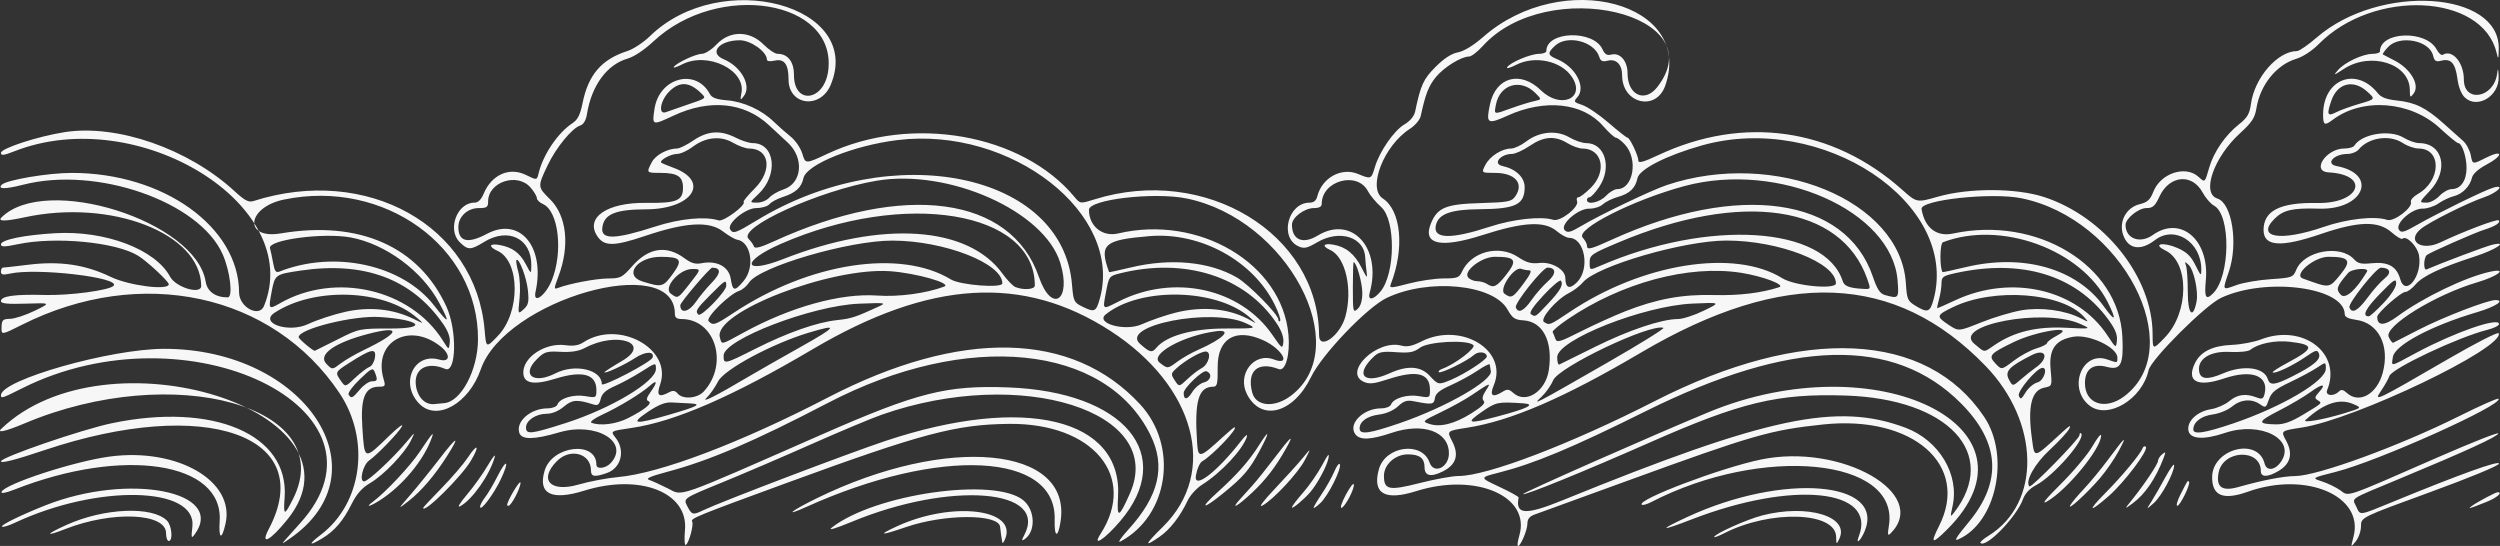 <?xml version="1.0" encoding="UTF-8" standalone="no"?>
<!-- Created with Inkscape (http://www.inkscape.org/) -->

<svg
   xmlns:dc="http://purl.org/dc/elements/1.1/"
   xmlns:cc="http://creativecommons.org/ns#"
   xmlns:rdf="http://www.w3.org/1999/02/22-rdf-syntax-ns#"
   xmlns:svg="http://www.w3.org/2000/svg"
   xmlns="http://www.w3.org/2000/svg"
   xmlns:sodipodi="http://sodipodi.sourceforge.net/DTD/sodipodi-0.dtd"
   xmlns:inkscape="http://www.inkscape.org/namespaces/inkscape"
   version="1.1"
   id="svg850"
   width="1231.617"
   height="268.956"
   viewBox="0 0 1231.617 268.956"
   sodipodi:docname="waves-invert.svg"
   inkscape:version="0.92.4 5da689c313, 2019-01-14">
  <rect x="0" y="0" width="1231.617" height="268.956" fill="#333333" stroke="none"/>
  <defs
     id="defs854" />
  <sodipodi:namedview
     pagecolor="#ffffff"
     bordercolor="#666666"
     borderopacity="1"
     objecttolerance="10"
     gridtolerance="10"
     guidetolerance="10"
     inkscape:pageopacity="0"
     inkscape:pageshadow="2"
     inkscape:window-width="1920"
     inkscape:window-height="1080"
     id="namedview852"
     showgrid="false"
     fit-margin-top="0"
     fit-margin-left="0"
     fit-margin-right="0"
     fit-margin-bottom="0"
     inkscape:zoom="0.19161794"
     inkscape:cx="-532.30925"
     inkscape:cy="134.47794"
     inkscape:window-x="0"
     inkscape:window-y="0"
     inkscape:window-maximized="0"
     inkscape:current-layer="svg850"
     inkscape:snap-page="true" />
  <path
     style="fill:#f7f7f7;fill-opacity:1;stroke-width:1.333"
     d="m 337.457,261.111 c 1.687,-18.601 -22.242,-27.932 -49.686,-19.375 -16.112,5.024 -22.893,1.579 -19.458,-9.886 3.712,-12.39 25.494,-14.889 25.494,-2.925 0,2.433 4.656,1.873 7.127,-0.858 9.41,-10.398 -7.358,-20.382 -25.345,-15.09 -12.521,3.684 -18.65,3.76 -19.766,0.245 -1.79,-5.641 5.634,-12.05 13.96,-12.05 2.303,0 4.425,-0.825 4.829,-1.878 1.197,-3.121 7.897,-5.13 13.786,-4.135 5.313,0.898 5.41,0.844 5.41,-3.04 0,-7.797 -6.814,-9.695 -20.075,-5.591 -10.91,3.377 -15.925,2.422 -15.925,-3.031 0,-7.71 10.952,-14.783 20.798,-13.434 3.839,0.526 6.473,0.107 8.765,-1.395 17.389,-11.394 43.92,3.087 37.863,20.666 -1.94,5.631 -0.722,6.672 4.521,3.865 1.772,-0.948 2.887,-0.766 4.076,0.667 2.518,3.034 9.735,2.459 12.911,-1.028 12.406,-13.62 5.593,-35.667 -11.021,-35.667 -2.299,0 -3.247,-0.738 -3.247,-2.529 0,-30.886 -83.739,-7.001 -95.604,27.269 -5.841,16.87 -21.529,25.764 -30.182,17.11 -9.9,-9.9 -2.943,-25.501 9.748,-21.861 5.329,1.528 5.656,-2.522 0.53,-6.555 -15.641,-12.303 -33.393,-1.999 -27.962,16.232 0.99,3.323 0.775,3.667 -2.289,3.667 -6.904,0 -9.177,5.519 -8.212,19.941 1.108,16.561 0.672,16.432 13.531,3.993 4.132,-3.997 6.83,-5.973 5.996,-4.392 -1.602,3.037 -12.102,13.956 -16.143,16.786 -3.067,2.148 -5.066,10.343 -2.519,10.331 1.962,-0.009 13.974,-11.162 20.871,-19.378 4.432,-5.28 4.432,-5.28 2.191,-0.737 -3.1,6.283 -13.412,17.026 -20.111,20.952 -3.953,2.317 -6.593,5.297 -9.056,10.221 -4.146,8.292 -8.353,13.245 -14.357,16.905 -6.814,4.154 -7.304,3.216 -0.869,-1.666 20.472,-15.531 24.591,-46.802 9.196,-69.821 -32.814,-49.066 -97.812,-63.066 -156.336,-33.673 -10.243,5.145 -10.243,5.145 -10.131,1.175 0.1,-3.502 0.599,-3.982 4.243,-4.072 2.272,-0.056 7.731,-1.854 12.131,-3.995 8,-3.893 8,-3.893 -4.333,-3.487 -9.083,0.299 -12.333,-0.026 -12.333,-1.232 0,-2.504 6.666,-3.438 21.68,-3.035 12.047,0.323 31.556,-2.273 33.778,-4.495 4.061,-4.061 -37.805,-8.991 -51.125,-6.02 -3.367,0.751 -4.333,0.528 -4.333,-1 0,-1.082 0.45,-1.968 1,-1.97 0.55,-0.003 6.252,-0.648 12.672,-1.435 15.399,-1.889 27.916,-0.033 40.328,5.978 8.977,4.347 28.667,6.853 28.667,3.647 0,-1.379 -10.642,-11.286 -15.06,-14.02 -10.876,-6.73 -40.677,-9.595 -59.274,-5.698 -6.614,1.386 -8.333,1.403 -8.333,0.083 0,-2.263 11.348,-4.6 26.692,-5.497 24.647,-1.441 49.349,7.899 56.624,21.408 2.88,5.347 15.372,9.043 15.337,4.538 -0.202,-25.876 -44.396,-43.002 -87.126,-33.765 -9.376,2.027 -13.263,2.056 -11.291,0.085 C 22.351,85.516 96.459,108.795 101.324,138.763 c 0.792,4.881 4.807,7.742 10.865,7.742 2.715,0 1.207,-12.861 -2.486,-21.21 C 98.218,99.33 47.698,81.702 11.41,90.998 c -8.803,2.255 -12.797,2.256 -10.544,0.003 2.357,-2.357 22.786,-5.809 34.436,-5.818 45.13,-0.037 82.385,26.592 82.488,58.958 0.023,7.188 9.877,12.495 12.271,6.609 C 150.18,101.294 68.089,50.481 6.984,74.567 c -5.146,2.028 -6.511,2.184 -6.511,0.743 0,-2.225 18.118,-8.124 31.333,-10.202 25.816,-4.059 61.025,8.154 83.696,29.033 5.048,4.649 6.976,5.663 9.333,4.91 55.881,-17.86 109.607,12.145 113.923,63.623 0.741,8.838 0.741,8.838 6.542,2.783 11.116,-11.601 10.977,-36.786 -0.231,-41.892 -4.658,-2.123 -4.031,-3.8 1.071,-2.863 6.283,1.154 9.933,3.834 12.917,9.486 2.632,4.985 2.632,4.985 2.691,0.586 0.177,-13.232 -11.305,-18.938 -23.274,-11.566 -6.653,4.098 -7.986,4.101 -12.061,0.026 -6.171,-6.171 -1.212,-19.394 7.273,-19.394 1.858,0 3.354,-1.443 4.608,-4.443 3.921,-9.383 12.672,-13.241 20.854,-9.193 5.355,2.649 5.355,2.649 6.198,-0.857 2.206,-9.179 9.513,-19.973 16.717,-24.693 2.528,-1.656 3.776,-4.135 4.899,-9.731 2.829,-14.086 9.364,-21.697 22.145,-25.79 2.915,-0.933 7.921,-4.245 11.124,-7.359 35.022,-34.04 105.345,-15.063 89.015,24.02 -5.086,12.171 -20.772,10.172 -20.772,-2.648 0,-7.465 -2.075,-10.315 -6.759,-9.286 -2.376,0.522 -3.907,0.312 -3.907,-0.535 0,-3.81 -7.978,-9.485 -13.335,-9.485 -10.175,0 -15.47,6.238 -7.943,9.356 8.594,3.56 13.816,13.018 9.968,18.056 -1.854,2.428 -1.929,2.336 -1.215,-1.502 2.107,-11.324 -16.736,-20.404 -29.178,-14.061 -2.714,1.383 -4.6,1.975 -4.191,1.314 1.222,-1.978 10.912,-6.496 13.931,-6.496 1.545,0 4.79,-2.1 7.211,-4.667 6.446,-6.834 16.185,-6.834 23.02,0 2.567,2.567 5.673,4.667 6.903,4.667 5.145,0 8.163,3.873 8.163,10.476 0,14.976 15.102,12.836 16.906,-2.395 4.101,-34.629 -54.134,-44.177 -86.2,-14.134 -4.409,4.131 -9.516,7.522 -12.705,8.437 -10.106,2.899 -17.698,13.248 -19.961,27.208 -0.519,3.201 -1.679,5.204 -3.315,5.724 -4.08,1.295 -12.01,11.012 -16.179,19.824 -4.902,10.362 -4.898,10.414 1.286,16.537 8.255,8.173 9.841,22.893 4.105,38.099 -2.234,5.924 -2.249,6.373 -0.183,5.577 5.579,-2.15 18.827,-4.649 24.745,-4.667 6.014,-0.018 6.89,-0.464 11.743,-5.978 8.178,-9.29 16.953,-10.6 25.986,-3.879 3.142,2.338 5.252,2.941 8.214,2.349 7.501,-1.5 13.443,1.633 14.396,7.592 1.008,6.304 1.89,6.46 6.377,1.127 5.683,-6.754 3.677,-19.318 -3.246,-20.334 -1.115,-0.164 -4.274,-2.011 -7.019,-4.105 -6.748,-5.147 -18.361,-4.458 -38.283,2.27 -15.465,5.223 -20.209,5.226 -23.622,0.018 -5.969,-9.109 5.001,-16.547 24.045,-16.303 15.158,0.194 18.244,-1.065 18.244,-7.444 0,-5.571 -2.703,-7.333 -11.246,-7.333 -6.829,0 -6.839,-0.013 -4.128,-5.255 1.842,-3.562 7.696,-6.714 12.573,-6.769 1.174,-0.013 4.775,-1.813 8.002,-4 7.006,-4.747 13.281,-5.142 20.799,-1.309 2.877,1.467 6.631,2.667 8.343,2.667 11.088,0 12.808,15.747 2.749,25.174 -4.424,4.146 -4.424,4.146 -0.581,4.153 2.114,0.003 4.814,-1.103 6,-2.458 1.186,-1.355 4.344,-3.181 7.019,-4.058 9.194,-3.014 10.299,-15.521 2.04,-23.099 -2.329,-2.137 -6.466,-5.972 -9.193,-8.522 -12.096,-11.312 -29.26,-13.041 -47.01,-4.734 -10.602,4.961 -10.645,4.946 -9.406,-3.314 2.306,-15.375 20.352,-20.264 27.246,-7.382 1.021,1.907 3.224,2.723 8.549,3.164 8.114,0.673 17.005,4.741 22.913,10.485 2.2,2.139 5.939,5.441 8.309,7.338 2.437,1.951 4.969,5.653 5.829,8.522 1.52,5.073 1.52,5.073 12.521,-0.083 41.29,-19.349 95.668,-9.812 121.515,21.312 2.842,3.422 2.842,3.422 10,1.189 54.39,-16.965 110.173,16.839 110.529,66.979 0.054,7.631 10.391,0.218 12.979,-9.308 3.646,-13.424 0.031,-29.272 -7.454,-32.675 -4.32,-1.964 -3.496,-3.489 1.438,-2.661 6.192,1.04 10.555,4.592 13.994,11.391 2.66,5.259 2.932,5.473 2.443,1.92 -0.303,-2.2 -0.6,-5.304 -0.66,-6.898 -0.384,-10.136 -12.589,-14.059 -23.623,-7.593 -5.046,2.957 -6.503,3.274 -9.264,2.016 -9.549,-4.351 -5.177,-21.526 5.479,-21.526 2.042,0 3.26,-1.002 3.791,-3.117 2.301,-9.169 11.896,-14.428 20.083,-11.007 6.373,2.663 6.517,2.604 8.281,-3.37 2.273,-7.699 9.382,-17.991 14.52,-21.023 2.862,-1.689 4.826,-4.055 5.321,-6.413 2.752,-13.104 4.062,-15.958 10.081,-21.977 4.166,-4.166 7.839,-6.547 11.02,-7.144 2.984,-0.56 7.65,-3.414 12.456,-7.62 39.027,-34.152 103.875,-16.771 89.652,24.03 -4.487,12.872 -21.241,8.885 -21.241,-5.056 0,-5.37 -2.897,-8.299 -7.152,-7.231 -2.533,0.636 -3.458,0.205 -4.135,-1.926 -2.431,-7.658 -15.822,-10.994 -21.795,-5.429 -3.859,3.596 -3.688,4.639 1.088,6.617 9.073,3.758 14.383,13.814 9.907,18.76 -1.929,2.132 -1.741,2.42 2.481,3.814 2.513,0.829 8.357,4.789 12.988,8.799 4.631,4.01 8.803,7.291 9.272,7.291 1.134,0 5.346,8.914 5.346,11.313 0,1.385 2.578,0.676 9.667,-2.659 42.004,-19.762 86.039,-13.543 120.296,16.99 7.181,6.4 7.181,6.4 17.609,3.417 15.354,-4.392 38.622,-4.307 52.361,0.192 29.794,9.757 53.296,39.425 53.402,67.414 0.03,8 0.03,8 6.098,1.7 11.95,-12.407 12.042,-37.08 0.16,-42.835 -6.683,-3.237 -1.044,-4.299 6.084,-1.146 4.477,1.98 6.558,3.984 8.763,8.439 2.652,5.358 2.892,5.534 2.893,2.132 0,-13.609 -13.12,-21.959 -22.819,-14.517 -7.172,5.503 -13.222,4.515 -15.689,-2.561 -2.252,-6.459 1.488,-13.461 8.054,-15.084 3.934,-0.972 5.258,-2.172 6.839,-6.197 3.564,-9.073 15.801,-13.129 22.184,-7.353 3.276,2.965 3.14,3.08 5.335,-4.547 2.183,-7.587 7.921,-15.945 14.548,-21.194 4.241,-3.359 5.326,-5.194 6.006,-10.158 1.776,-12.958 13.175,-26.012 22.714,-26.012 1.07,0 5.444,-3.023 9.72,-6.718 30.924,-26.719 90.324,-22.95 89.638,5.688 -0.126,5.263 -0.211,5.392 -1.11,1.696 -7.057,-28.989 -60.54,-31.488 -87.589,-4.093 -3.226,3.267 -7.795,6.26 -11.045,7.233 -9.778,2.929 -17.798,12.877 -19.633,24.351 -0.755,4.724 -2.215,6.952 -8.049,12.283 -13.01,11.89 -19.186,29.661 -11.191,32.199 7.227,2.294 10.353,22.183 5.66,36.015 -3.24,9.551 -3.43,9.23 3.885,6.577 3.231,-1.172 10.786,-2.46 16.788,-2.863 10.514,-0.706 10.973,-0.875 12.521,-4.613 3.893,-9.4 21.739,-12.63 28.5,-5.159 1.873,2.069 3.562,2.452 8.533,1.932 8.136,-0.852 12.407,1.481 14.162,7.733 2.588,9.223 11.15,-1.638 9.254,-11.74 -0.84,-4.476 -6.291,-9.892 -8.118,-8.065 -0.449,0.449 -2.852,-0.969 -5.338,-3.153 -6.577,-5.775 -16.251,-5.545 -34.909,0.83 -19.736,6.744 -28.186,6.144 -28.186,-2 0,-9.507 8.18,-13.62 26.43,-13.289 21.159,0.384 26.42,-13.916 5.554,-15.096 -8.62,-0.488 -1.163,-11.747 7.78,-11.747 2.243,0 4.454,-0.609 4.914,-1.352 3.641,-5.891 17.501,-8.154 24.354,-3.976 2.401,1.464 5.802,2.662 7.558,2.662 11.837,0 14.888,13.375 5.357,23.481 -5.472,5.802 -5.485,5.852 -1.512,5.852 1.705,0 4.51,-1.5 6.232,-3.333 1.722,-1.833 4.434,-3.333 6.026,-3.333 4.39,0 7.308,-4.142 7.308,-10.376 0,-5.603 -2.252,-12.291 -4.138,-12.291 -0.574,0 -4.611,-3.303 -8.97,-7.339 -14.488,-13.413 -38.148,-15.238 -52.91,-4.08 -3.931,2.971 -4.648,2.566 -4.648,-2.624 0,-17.467 16.32,-23.845 26.946,-10.531 1.637,2.052 4.316,3.066 9.517,3.603 8.891,0.918 14.23,3.554 22.871,11.291 3.667,3.283 7.998,7.149 9.625,8.591 1.627,1.442 3.34,4.655 3.806,7.14 0.848,4.519 0.848,4.519 7.375,1.211 8.656,-4.386 8.872,-1.176 0.229,3.404 -3.834,2.031 -6.566,4.493 -6.996,6.304 -1.034,4.353 -4.766,8.165 -8.995,9.188 -2.041,0.494 -5.429,2.099 -7.529,3.568 -2.1,1.469 -5.63,2.619 -7.845,2.556 -5.245,-0.149 -13.642,7.328 -11.66,10.384 1.107,1.707 2.422,1.357 8.977,-2.386 10.043,-5.736 33.48,-17.191 37.504,-18.332 6.215,-1.762 2.154,2.471 -4.569,4.762 -8.169,2.784 -26.852,12.119 -31.032,15.506 -7.394,5.99 0.071,11.215 9.563,6.694 11.264,-5.365 27.904,-11.664 28.702,-10.865 1.13,1.13 -1.578,2.889 -7.156,4.651 -4.887,1.544 -27.211,11.404 -28.312,12.504 -1.56,1.56 -1.628,7.719 -0.078,7.041 6.833,-2.99 29.096,-11.366 32.186,-12.11 8.643,-2.08 2.182,2.306 -8.504,5.774 -16.813,5.455 -25.596,9.603 -29.078,13.732 -1.715,2.033 -3.979,3.697 -5.03,3.697 -2.146,0 -13.852,10.332 -13.852,12.226 0,4.658 3.481,4.582 9.973,-0.216 12.543,-9.27 33.824,-19.487 45.852,-22.014 8.764,-1.841 3.657,2.258 -6.546,5.254 -20.688,6.076 -46.005,21.698 -43.625,26.92 0.81,1.778 1.819,3.061 2.243,2.852 0.424,-0.209 6.17,-3.155 12.77,-6.546 11.803,-6.065 33.621,-14.475 37.551,-14.475 5.013,0 0.092,3.266 -8.939,5.933 -22.64,6.686 -40.717,16.302 -41.57,22.113 -0.717,4.883 -1.74,5.06 11.304,-1.955 18.86,-10.143 40.987,-17.858 40.987,-14.29 0,0.787 -2.55,2.064 -5.667,2.838 -14.31,3.554 -47.179,19.06 -48.373,22.82 -0.409,1.287 -2.2,4.488 -3.98,7.111 -3.951,5.823 -3.275,5.503 33.353,-15.749 13.283,-7.707 24.233,-13.276 24.523,-12.472 2.62,7.289 -70.818,42.443 -97.055,46.459 -10.363,1.586 -10.363,1.586 -7.701,6.446 3.441,6.283 2.268,11.285 -3.469,14.782 -5.379,3.28 -8.964,3.384 -8.964,0.26 0,-11.291 -18.697,-10.601 -20.829,0.769 -1.338,7.131 1.728,9.323 9.822,7.022 11.665,-3.316 22.29,-5.365 27.968,-5.393 10.92,-0.054 51.414,-14.863 80.869,-29.574 10.173,-5.081 18.823,-8.912 19.222,-8.512 2.837,2.837 -59.304,30.759 -80.221,36.047 -11.896,3.007 -11.896,3.007 -6.697,4.695 2.86,0.928 6.911,2.889 9.003,4.358 4.487,3.15 0.987,4.337 48.604,-16.483 16.358,-7.152 29.516,-12.33 29.242,-11.505 -0.551,1.654 -15.644,8.571 -48.774,22.354 -25.376,10.557 -23.276,9.201 -21.195,13.681 2.087,4.495 0.888,4.663 18.59,-2.602 32.736,-13.434 51.73,-20.259 51.73,-18.586 0,0.977 -14.176,6.845 -34,14.075 -34,12.4 -34,12.4 -34,16.732 0,2.383 -1.153,5.748 -2.562,7.48 -2.562,3.148 -2.562,3.148 -1.125,-2.266 5.341,-20.127 -23.41,-32.397 -51.998,-22.193 -12.134,4.331 -17.648,2.113 -17.648,-7.1 0,-14.021 22.541,-19.936 25.842,-6.781 0.994,3.962 5.3,3.37 8.252,-1.135 7.168,-10.939 -10.351,-19.797 -27.637,-13.973 -10.891,3.669 -17.651,3.131 -18.185,-1.448 -0.528,-4.525 4.564,-9.167 11.203,-10.212 2.855,-0.45 6.887,-2.226 8.96,-3.947 4.018,-3.337 8.028,-3.902 13.344,-1.88 2.758,1.049 3.401,0.811 3.999,-1.476 2.398,-9.168 -6.093,-12.495 -19.947,-7.815 -13.132,4.436 -18.685,1.503 -14.299,-7.553 2.75,-5.677 8.673,-8.605 18.221,-9.004 4.535,-0.19 10.946,-1.392 14.246,-2.672 20.662,-8.016 40.099,6.82 32.671,24.938 -1.133,2.763 3.127,3.335 5.697,0.765 1.202,-1.202 2.145,-1.047 4.038,0.667 6.075,5.498 14.807,0.582 17.638,-9.931 3.607,-13.396 -2.053,-24.617 -13.169,-26.108 -3.647,-0.489 -5.542,-1.413 -5.542,-2.701 0,-13.359 -38.589,-18.516 -60.901,-8.14 -7.852,3.652 -34.565,30.316 -35.742,35.678 -3.15,14.343 -20.119,24.465 -29.131,17.377 -10.809,-8.503 -3.667,-27.027 8.751,-22.698 5.198,1.812 5.025,1.844 5.014,-0.908 -0.02,-5.048 -13.833,-11.599 -21.666,-10.276 -8.874,1.499 -12.147,6.17 -11.227,16.02 0.773,8.281 0.773,8.281 -3.09,9.054 -6.37,1.274 -8.319,9.319 -6.103,25.202 1.374,9.854 0.355,10.091 15.262,-3.549 3.378,-3.09 4.141,-3.419 3.059,-1.316 -0.793,1.541 -5.139,6.225 -9.658,10.409 -7.394,6.845 -12.219,15.584 -9.891,17.912 0.888,0.887 24.656,-23.429 24.656,-25.225 0,-0.921 0.344,-1.331 0.765,-0.91 2.558,2.558 -13.46,20.972 -22.235,25.562 -3.056,1.598 -5.372,4.084 -6.366,6.832 -3.17,8.767 -18.26,24.301 -20.971,21.59 -0.367,-0.367 1.437,-1.967 4.008,-3.556 26.032,-16.088 25.326,-55.933 -1.48,-83.635 -44.474,-45.959 -99.324,-48.093 -169.721,-6.602 -37.911,22.344 -64.15,33.681 -85.709,37.033 -10.021,1.558 -10.021,1.558 -7.369,6.646 3.54,6.791 2.025,11.604 -4.699,14.937 -5.846,2.898 -8.889,2.161 -8.889,-2.153 0,-4.425 -2.45,-6.309 -8.206,-6.309 -6.23,0 -11.794,4.984 -11.794,10.564 0,6.94 2.448,7.435 17.641,3.569 7.531,-1.917 16.138,-3.48 19.126,-3.475 13.95,0.024 55.198,-15.727 96.763,-36.95 73.031,-37.288 134.008,-34.338 162.187,7.847 12.897,19.308 5.933,52.163 -12.786,60.324 -2.263,0.987 -1.07,-0.975 5.199,-8.546 16.562,-20.004 15.294,-39.218 -3.859,-58.469 -32.944,-33.114 -83.645,-31.792 -155.696,4.06 -35.878,17.853 -54.593,25.666 -72.172,30.13 -9.332,2.37 -9.332,2.37 0.381,6.911 5.342,2.498 9.647,4.877 9.565,5.288 -1.694,8.533 3.297,8.84 21.741,1.334 100.997,-41.099 135.124,-48.323 168.787,-35.728 16.604,6.212 26.712,23.033 23.242,38.676 -1.188,5.355 -1.13,5.594 0.763,3.13 22.324,-29.052 -2.73,-56.022 -53.549,-57.644 -33.334,-1.064 -51.343,3.255 -96.284,23.093 -32.529,14.359 -61.778,26.267 -62.57,25.475 -0.524,-0.524 65.12,-29.499 91.577,-40.422 82.753,-34.164 167.715,7.515 117.56,57.67 -7.728,7.728 -8.639,7.349 -4.078,-1.694 15.106,-29.947 -13.055,-54.528 -57.138,-49.876 -26.072,2.751 -34.154,5.076 -96.401,27.727 -23.1,8.406 -43.65,15.879 -45.667,16.607 -2.643,0.954 -3.667,2.237 -3.667,4.593 0,3.307 -3.736,11.845 -4.742,10.839 -0.3,-0.3 0.052,-2.606 0.783,-5.124 5.627,-19.393 -21.552,-31.042 -50.841,-21.79 -15.456,4.883 -21.685,1.241 -18.375,-10.744 3.193,-11.563 21.278,-13.985 24.986,-3.346 2.075,5.951 9.522,2.432 9.522,-4.5 0,-10.831 -12.68,-15.359 -28.285,-10.102 -10.346,3.485 -15.609,3.676 -17.824,0.646 -3.737,-5.11 3.901,-12.742 12.752,-12.742 2.303,0 4.425,-0.825 4.829,-1.878 1.197,-3.121 7.897,-5.13 13.786,-4.135 5.335,0.901 5.41,0.858 5.41,-3.128 0,-8.173 -6.38,-9.843 -20.296,-5.314 -7.32,2.382 -9.581,2.635 -12.333,1.381 -10.354,-4.718 6.57,-21.029 18.507,-17.837 2.844,0.761 5.388,0.237 9.87,-2.032 19.508,-9.876 42.925,4.251 35.702,21.539 -2.208,5.284 -0.67,6.355 4.495,3.129 2.101,-1.312 3.035,-1.19 5.087,0.667 6.207,5.617 15.998,-0.716 17.541,-11.345 2.055,-14.152 -2.941,-23.823 -12.61,-24.41 -4.16,-0.253 -5.351,-1.073 -7.771,-5.35 -7.041,-12.448 -38.861,-15.512 -59.437,-5.724 -9.67,4.6 -31.888,27.778 -37.28,38.89 -8.727,17.984 -24.532,22.305 -31.599,8.637 -5.081,-9.826 3.45,-20.896 13.236,-17.175 8.78,3.338 4.172,-5.145 -5.11,-9.407 -13.686,-6.285 -22.708,-0.996 -22.582,13.236 0.072,8.176 -0.249,9.589 -2.186,9.589 -7.298,0 -9.34,7.088 -7.951,27.608 0.533,7.868 1.162,7.728 12.671,-2.813 2.879,-2.637 5.439,-4.795 5.688,-4.795 2.406,0 -10.596,13.737 -15.891,16.789 -1.155,0.666 -2.535,3.822 -3.065,7.013 -1.182,7.111 10.4,-1.78 22.323,-17.135 2.139,-2.755 3.277,-3.574 2.778,-2 -1.991,6.278 -12.656,17.707 -22.011,23.59 -2.691,1.692 -5.885,5.177 -7.098,7.744 -3.754,7.946 -8.678,14.305 -13.855,17.893 -7.941,5.503 -7.454,4.041 1.628,-4.893 27.369,-26.92 15.976,-69.411 -25.868,-96.48 -43.04,-27.842 -89.032,-25.019 -146.663,9.005 -39.606,23.381 -67.94,35.69 -89.335,38.809 -10.374,1.512 -10.374,1.512 -7.812,4.769 4.948,6.29 2.823,14.949 -4.276,17.424 -6.085,2.121 -7.829,1.836 -7.829,-1.281 0,-8.376 -10.17,-11.197 -16.727,-4.64 -9.21,9.21 -3.325,15.649 10.604,11.602 5.33,-1.549 14.138,-3.213 19.573,-3.699 20.577,-1.839 60.427,-16.95 103.12,-39.104 65.598,-34.039 120.667,-32.849 154.014,3.327 19.004,20.617 14.072,54.804 -9.742,67.528 -1.564,0.835 0.157,-1.771 3.824,-5.791 15.176,-16.641 18.595,-31.136 10.994,-46.613 -22.007,-44.813 -90.3,-51.63 -158.918,-15.864 -36.762,19.162 -58.325,28.398 -79.41,34.017 -8.105,2.16 -10.574,3.272 -8.667,3.904 1.467,0.486 5.667,2.4 9.333,4.252 7.493,3.785 2.387,5.581 75.844,-26.674 47.131,-20.695 61.304,-24.273 91.673,-23.146 57.355,2.129 83.232,33.153 55.083,66.039 -7.581,8.857 -13.924,12.937 -9.556,6.148 18.218,-28.32 -3.644,-54.635 -45.045,-54.221 -26.176,0.262 -42.862,4.69 -109.333,29.015 -44.432,16.259 -47.738,17.609 -46.813,19.106 0.899,1.455 -1.56,10.564 -3.11,11.522 -0.637,0.393 -0.829,-2.912 -0.427,-7.346 z m 219.226,-18.102 c 17.797,-40.233 -53.427,-62.81 -122.209,-38.739 -5.133,1.796 -20.733,8.329 -34.667,14.516 -13.933,6.187 -33.86,14.73 -44.281,18.985 -18.948,7.735 -18.948,7.735 -16.966,11.568 2.27,4.389 2.762,4.51 8.042,1.973 8.584,-4.124 71.38,-28.007 89.665,-34.102 68.467,-22.821 116.917,-11.128 114.533,27.64 -0.665,10.825 0.431,10.482 5.882,-1.841 z M 278.67,208.412 c 22.388,-7.172 44.469,-20.393 44.469,-26.625 0,-3.249 0,-3.249 -7,1.209 -3.85,2.452 -9.767,5.674 -13.15,7.16 -4.513,1.983 -6.392,3.669 -7.06,6.332 -0.754,3.005 -1.417,3.469 -3.85,2.698 -7.891,-2.499 -10.203,-2.31 -14.342,1.172 -2.573,2.165 -5.748,3.48 -8.403,3.48 -5.25,0 -10.194,3.27 -10.194,6.742 0,3.598 2.344,3.337 19.531,-2.169 z m 411.084,-0.017 c 22.521,-7.734 45.591,-20.936 44.7,-25.578 -0.244,-1.271 -0.489,-2.741 -0.545,-3.266 -0.056,-0.525 -2.761,0.84 -6.011,3.033 -3.25,2.193 -9.205,5.446 -13.233,7.227 -5.41,2.392 -7.437,4.039 -7.757,6.3 -0.455,3.208 -1.353,3.349 -10.19,1.605 -3.593,-0.709 -5.093,-0.248 -8,2.457 -2.176,2.025 -5.784,3.605 -9.208,4.033 -5.955,0.744 -9.703,3.398 -9.703,6.871 0,3.21 4.589,2.593 19.948,-2.681 z m 410.124,0.304 c 24.181,-8.154 45.929,-20.959 45.929,-27.042 0,-3.415 0,-3.415 -4.333,-0.523 -2.383,1.59 -8.36,4.799 -13.281,7.131 -7.274,3.446 -9.226,5.05 -10.438,8.575 -1.411,4.107 -1.641,4.23 -4.349,2.333 -4.141,-2.901 -9.51,-2.461 -13.83,1.132 -2.076,1.727 -6.36,3.473 -9.539,3.887 -5.568,0.726 -9.428,3.69 -9.521,7.311 -0.069,2.716 5.294,1.938 19.362,-2.806 z m -374.962,-5.102 c 5.225,-3.268 7.033,-5.083 6.048,-6.068 -0.985,-0.985 -0.671,-2.529 1.052,-5.163 2.725,-4.167 2.348,-4.041 -7.152,2.391 -3.085,2.089 -9.852,5.831 -15.038,8.316 -9.143,4.382 -9.317,4.555 -5.758,5.742 5.406,1.802 12.44,0.042 20.848,-5.217 z M 309.517,205.945 c 8.44,-4.33 12.118,-7.401 9.946,-8.304 -1.239,-0.515 -0.979,-1.677 1,-4.455 3.547,-4.982 3.396,-6.45 -0.324,-3.149 -4.302,3.818 -15.182,10.434 -23.424,14.243 -3.989,1.844 -6.322,3.584 -5.333,3.979 4.285,1.714 12.272,0.695 18.135,-2.314 z m 824.956,-1.584 c 9.846,-5.912 9.673,-5.743 7.348,-7.18 -1.609,-0.995 -1.518,-1.611 0.586,-3.936 3.943,-4.357 1.716,-4.41 -4.148,-0.097 -2.948,2.168 -9.977,6.303 -15.621,9.189 -10.526,5.383 -10.786,6.549 -1.498,6.726 3.877,0.074 7.518,-1.21 13.333,-4.702 z m -805.259,0.085 c 14.732,-4.269 16.871,-5.413 10.683,-5.711 -2.617,-0.126 -6.717,-0.34 -9.111,-0.476 -3.082,-0.174 -6.485,1.189 -11.649,4.667 -8.919,6.006 -6.607,6.355 10.077,1.521 z m 407.925,0.884 c 15.554,-4.104 19.765,-6.211 13.257,-6.632 -12.627,-0.817 -13.278,-0.682 -20.413,4.226 -8.144,5.602 -6.744,6.073 7.156,2.405 z m 417.941,-1.79 c 8.608,-2.645 8.608,-2.645 4.067,-4.554 -6.778,-2.85 -14.292,-0.302 -23.342,7.916 -1.883,1.71 8.87,-0.166 19.274,-3.362 z m -936.321,-4.924 c 8.283,-0.568 16.614,-16.147 16.722,-31.269 0.327,-45.701 -46.13,-79.271 -95.543,-69.039 -18.513,3.833 -20.031,19.782 -1.588,16.674 38.678,-6.516 68.02,6.468 81.587,36.102 5.313,11.605 4.904,33.022 -0.586,30.662 -9.092,-3.91 -15.766,0.063 -14.403,8.576 0.902,5.637 4.633,9.233 9.074,8.747 1.714,-0.188 3.846,-0.391 4.737,-0.452 z m 417.299,-3.728 c 31.508,-24.032 -1.929,-87.068 -51.513,-97.115 -16.059,-3.254 -48.073,0.476 -48.073,5.602 0,8.067 6.643,13.453 14.355,11.638 39.923,-9.395 80.755,14.845 83.927,49.824 0.89,9.82 -1.469,18.269 -4.748,17 -10.298,-3.986 -15.848,0.851 -13.139,11.452 1.794,7.021 11.071,7.794 19.192,1.6 z m 410.575,0.251 c 31.693,-24.173 -1.282,-87.408 -50.828,-97.472 -14.669,-2.98 -49.904,0.833 -49.163,5.32 1.523,9.23 7.395,13.804 15.491,12.068 41.399,-8.882 81.731,15.661 83.442,50.776 0.675,13.848 -0.802,16.74 -7.617,14.921 -6.853,-1.829 -10.819,1.111 -10.819,8.021 0,10.271 10.066,13.558 19.495,6.367 z m -677.861,-9.59 c 4.199,-2.492 15.599,-8.995 25.333,-14.451 18.533,-10.387 19.324,-11.744 4.173,-7.161 -18.061,5.463 -41.501,18.075 -44.493,23.939 -1.457,2.857 -3.999,6.484 -5.649,8.06 -3.161,3.021 4.77,-0.971 20.635,-10.387 z m 422.922,-6.796 c 16.073,-9.221 28.575,-16.982 27.783,-17.246 -6.533,-2.178 -51.584,19.275 -54.343,25.877 -1.024,2.451 -3.542,6.039 -5.596,7.974 -4.948,4.662 -4.595,4.479 32.156,-16.605 z m -198.531,9.626 c 3.447,-0.865 4.199,-4.468 1.145,-5.485 -1.881,-0.626 -11.17,8.27 -11.17,10.698 0,3.638 1.831,3.467 4.176,-0.39 1.324,-2.178 3.957,-4.348 5.849,-4.823 z m 410.6,0.017 c 3.116,-0.782 5.29,-7.341 2.375,-7.164 -2.851,0.173 -12.411,11.518 -11.565,13.724 0.778,2.028 1.251,1.793 3.36,-1.677 1.35,-2.22 3.973,-4.418 5.83,-4.884 z m -826.421,3.442 c 1.851,-2.2 4.512,-4 5.914,-4 2.735,0 2.913,-0.592 1.363,-4.543 -0.895,-2.282 -1.652,-1.916 -7.378,3.57 -3.509,3.362 -5.983,6.757 -5.497,7.543 1.3,2.104 1.893,1.832 5.597,-2.57 z m 4.628,-11.037 c 1.192,-0.413 2.429,-2.542 2.75,-4.73 0.699,-4.761 -1.827,-4.228 -12.583,2.657 -7.113,4.552 -7.164,4.663 -4.176,8.929 2.157,3.08 2.157,3.08 7,-1.513 2.663,-2.526 5.817,-4.931 7.009,-5.344 z m 139.506,-4.629 c 1.07,-3.244 -3.505,-3.15 -8.554,0.177 -5.059,3.333 -15.118,8.001 -15.118,7.016 0,-0.28 3.913,-2.797 8.697,-5.595 14.856,-8.688 -2.534,-14.774 -18.292,-6.401 -3.079,1.636 -6.707,2.223 -12.053,1.95 -7.015,-0.359 -7.988,-0.05 -11.765,3.727 -7.716,7.716 -1.476,12.347 9.258,6.871 9.621,-4.908 22.821,-1.848 22.821,5.289 0,1.874 24.259,-10.771 25.005,-13.034 z m 270.498,5.2 c 3.578,-1.832 5.116,-8.203 1.978,-8.195 -2.511,0.005 -10.211,4.441 -14.407,8.297 -2.748,2.525 -2.796,2.885 -0.801,5.929 2.123,3.241 2.123,3.241 6.258,-0.668 2.274,-2.15 5.411,-4.563 6.972,-5.362 z m 410.801,-0.2 c 6.852,-4.713 5.354,-9.881 -1.812,-6.25 -11.268,5.71 -13.423,8.02 -11.258,12.066 1.839,3.436 1.839,3.436 6,-0.19 2.289,-1.994 5.47,-4.526 7.069,-5.626 z m -287.945,5.936 c 6.641,-2.775 17.64,-9.914 17.64,-11.45 0,-2.328 -4.098,-2.811 -6.383,-0.753 -3.256,2.932 -16.341,9.321 -17.242,8.419 -0.416,-0.416 0.38,-1.168 1.768,-1.671 6.3,-2.284 16.661,-10.211 15.224,-11.648 -2.771,-2.771 -22.045,-1.817 -26.279,1.3 -3.09,2.276 -5.17,2.663 -11.755,2.188 -6.461,-0.466 -8.513,-0.103 -10.669,1.884 -9.998,9.218 -5.433,14.369 7.524,8.49 8.662,-3.931 15.188,-3.548 19.564,1.146 4.341,4.656 4.432,4.674 10.608,2.094 z m 414.682,-1.789 c 10.498,-5.299 13.99,-8.311 12.907,-11.132 -0.783,-2.042 -1.529,-1.848 -6.763,1.753 -6.194,4.262 -15.096,8.434 -16.021,7.509 -0.3,-0.3 2.985,-2.429 7.301,-4.729 13.27,-7.073 13.487,-8.903 1.226,-10.344 -7.291,-0.857 -15.625,0.828 -19.542,3.952 -1.059,0.844 -5.45,1.289 -10.275,1.041 -9.561,-0.492 -15.822,3.477 -14.964,9.485 0.58,4.061 4.128,4.394 11.776,1.104 10.028,-4.314 20.204,-3.044 22.044,2.751 1.07,3.371 3.403,3.108 12.311,-1.389 z M 179.196,172.461 c 17.964,-8.6 18.99,-12.34 2.183,-7.962 -16.641,4.335 -24.911,10.24 -20.605,14.714 2.904,3.018 2.904,3.018 7.025,-0.125 2.266,-1.728 7.395,-4.71 11.397,-6.626 z m 823.997,-0.796 c 2.904,-0.87 5.281,-2.073 5.281,-2.673 0,-0.6 2.25,-2.278 5,-3.73 9.975,-5.266 -10.051,-2.241 -21.349,3.225 -11.88,5.747 -12.713,6.715 -9.095,10.566 3.039,3.235 3.039,3.235 8.961,-1.286 3.257,-2.486 8.298,-5.232 11.203,-6.103 z m -423.018,6.394 c 2.321,-1.712 6.787,-4.247 9.926,-5.633 12.678,-5.6 17.296,-10.323 9.04,-9.245 -16.337,2.132 -33.083,11.46 -27.828,15.501 3.997,3.074 3.838,3.085 8.863,-0.622 z m 205.632,-7.187 c 16.657,-8.267 32.86,-13.7 40.853,-13.7 2.332,0 8.044,-1.851 12.693,-4.114 8.453,-4.114 8.453,-4.114 -5.547,-3.492 -24.164,1.072 -66.667,17.908 -66.667,26.407 0,2.248 0.45,3.881 1,3.629 0.55,-0.252 8.5,-4.181 17.667,-8.73 z m -413.748,0.981 c 15.935,-8.034 30.464,-13.13 40.386,-14.164 6.866,-0.716 9.058,-1.431 20.396,-6.657 4.054,-1.869 3.498,-1.949 -9.721,-1.414 -23.056,0.933 -66.646,17.655 -66.646,25.567 0,4.424 0.353,4.348 15.585,-3.332 z M 166.404,167.172 c 10.579,-5.324 10.625,-5.333 26.365,-5.333 18.607,0 14.176,-4.37 -5.739,-5.661 -12.951,-0.84 -39.89,5.851 -39.89,9.907 0,0.911 7.283,7.019 8,6.709 0.367,-0.159 5.436,-2.688 11.264,-5.622 z m 403.259,4.173 c 4.901,-5.905 17.76,-9.507 33.944,-9.507 15.8,0 15.8,0 10,-2.667 -16.804,-7.726 -62.112,1.175 -51.995,10.214 4.788,4.278 5.901,4.549 8.051,1.959 z m 413.174,-1.496 c 9.437,-6.413 20.568,-9.093 34.826,-8.387 12.81,0.635 12.81,0.635 6.938,-1.968 -17.847,-7.911 -63.044,0.68 -51.958,9.876 5.446,4.518 4.328,4.465 10.194,0.479 z M 218.289,159.573 c -15.355,-22.157 -38.833,-30.938 -70.231,-26.268 -12.511,1.861 -12.622,1.943 -14.242,10.485 -1.641,8.652 -1.513,8.824 4.156,5.585 27.204,-15.544 64.318,-7.005 80.249,18.464 2.919,4.667 2.919,4.667 3.352,0.882 0.286,-2.494 -0.834,-5.613 -3.284,-9.148 z m 410.749,-0.127 c -15.352,-23.199 -45.246,-32.781 -77.295,-24.775 -5.257,1.313 -5.433,1.544 -6.82,8.924 -1.764,9.388 -2.101,9.124 6.249,4.893 27.032,-13.698 59.867,-6.532 75.689,16.519 4.73,6.891 4.963,7.046 5.378,3.567 0.273,-2.293 -0.909,-5.666 -3.201,-9.129 z m 409.488,-2.202 c -15.973,-21.759 -42.654,-29.837 -75.053,-22.722 -6.316,1.387 -7,1.886 -7,5.102 0,1.961 -0.558,5.511 -1.24,7.89 -0.682,2.378 -1.05,4.325 -0.816,4.325 0.233,0 4.241,-1.777 8.907,-3.949 27.71,-12.901 59.895,-5.432 74.923,17.387 4.227,6.418 4.227,6.418 4.647,2.454 0.305,-2.876 -0.894,-5.754 -4.367,-10.486 z m -672.324,6.665 c 23.185,-12.706 47.953,-19.579 65.975,-18.307 10.532,0.743 24.089,-1.069 32.963,-4.407 4.157,-1.564 -13.874,-6.69 -26.667,-7.583 -29.459,-2.054 -87.164,20.356 -83.84,32.56 1.03,3.781 0.268,3.93 11.569,-2.263 z m 434.271,-10.47 c 15.651,-6.189 28.38,-8.519 44.178,-8.087 11.97,0.328 23.271,-1.04 31.822,-3.852 3.374,-1.109 -8.058,-5.439 -18.777,-7.112 -25.777,-4.022 -58.795,4.837 -85.424,22.92 -4.326,2.938 -7.643,5.759 -7.371,6.269 0.272,0.51 0.871,1.983 1.33,3.274 0.745,2.093 2.103,1.708 12.539,-3.556 6.437,-3.247 16.203,-7.682 21.703,-9.857 z m -630.151,0.134 c 11.848,-2.571 23.268,-1.39 33.212,3.434 5.606,2.72 5.606,2.72 1.606,-0.678 -16.343,-13.882 -50.387,-14.998 -69.822,-2.289 -7.821,5.114 6.779,10.146 16.39,5.649 4.552,-2.13 12.929,-4.883 18.615,-6.117 z m 408.902,0.434 c 13.743,-3.405 27.07,-1.966 37.248,4.02 2.756,1.621 2.641,1.349 -0.667,-1.57 -16.295,-14.381 -54.006,-15.243 -71.004,-1.623 -5.513,4.417 9.489,8.604 17.671,4.932 4.4,-1.975 11.938,-4.566 16.752,-5.759 z m 416.86,-1.172 c 9.557,-1.584 21.284,0.019 29,3.963 4.029,2.06 4.04,2.056 1.651,-0.626 -10.758,-12.077 -44.502,-14.62 -64.596,-4.867 -8.321,4.039 -8.445,4.548 -2.119,8.746 4.881,3.239 4.881,3.239 16.091,-1.262 6.166,-2.476 15.154,-5.155 19.973,-5.953 z m -634.458,1.158 c 37.31,-24.656 81.919,-31.471 106.846,-16.323 4.659,2.831 25.333,4.4 25.333,1.922 0,-9.874 -28.645,-21.019 -54.136,-21.063 -21.479,-0.037 -65.564,12.876 -70.695,20.708 -1.141,1.741 -3.279,3.548 -4.752,4.015 -4.824,1.531 -16.692,13.23 -15.143,14.927 2.163,2.37 3.1,2.058 12.548,-4.186 z m 411.626,-0.279 c 35.896,-24.071 81.266,-31.273 104.81,-16.637 6.113,3.8 26.41,5.716 26.41,2.493 0,-10.126 -27.998,-21.065 -53.916,-21.065 -20.89,0 -63.917,12.519 -70.719,20.576 -1.484,1.757 -4.543,4.108 -6.798,5.223 -6.172,3.052 -14.666,12.896 -12.379,14.345 2.684,1.7 2.714,1.688 12.592,-4.936 z m -556.86,-4.49 c -8.383,-15.729 -26.371,-29.029 -43.608,-32.243 -13.383,-2.496 -40.973,1.19 -39.767,5.312 0.356,1.217 1.052,4.498 1.548,7.292 0.707,3.983 1.37,4.894 3.071,4.219 27.058,-10.731 60.577,-3.42 76.17,16.615 7.465,9.592 8.164,9.269 2.587,-1.195 z m 411.608,0.894 c -10.569,-21.601 -36.575,-35.866 -61.623,-33.798 -22.534,1.86 -24.974,4.028 -19.977,17.747 0.046,0.125 4.88,-0.92 10.744,-2.323 19.612,-4.693 38.843,-2.853 52.27,5 5.887,3.443 20.391,18.186 20.391,20.726 0,0.814 0.38,1.099 0.845,0.635 0.465,-0.465 -0.728,-4.059 -2.65,-7.987 z m 410.42,-1.147 c -13.04,-26.096 -52.726,-40.573 -81.237,-29.632 -1.526,0.585 -1.679,12.473 -0.19,14.723 0.082,0.123 5.247,-0.992 11.48,-2.477 28.422,-6.774 54.588,0.713 68.063,19.477 5.63,7.84 6.412,6.971 1.884,-2.091 z m -680.644,-8.133 c 0.041,-3.311 -0.316,-3.108 -7.862,4.478 -6.846,6.882 -7.522,7.998 -5.855,9.664 1.34,1.34 13.683,-11.386 13.717,-14.143 z m 404.725,8.897 c 6.161,-6.522 7.787,-9.37 6.521,-11.419 -0.435,-0.705 -4.294,2.491 -8.574,7.102 -5.22,5.623 -7.265,8.712 -6.213,9.381 2.249,1.43 1.968,1.602 8.265,-5.064 z m 411.75,-0.468 c 3.739,-3.949 6.22,-7.806 6.218,-9.667 0,-2.665 -1.128,-1.936 -8.082,5.231 -7.068,7.285 -8.89,11.006 -5.39,11.006 0.569,0 3.833,-2.957 7.255,-6.57 z M 260.067,142.988 c -0.644,-6.275 -4.393,-16.128 -5.656,-14.866 -0.293,0.293 0.121,2.898 0.92,5.791 0.809,2.93 1.088,8.745 0.629,13.133 -0.823,7.874 -0.823,7.874 1.993,5.333 2.389,-2.155 2.71,-3.581 2.113,-9.391 z m 411.073,1.267 c 0,-4.878 -2.885,-15.082 -4.265,-15.084 -0.221,-3.2e-4 -0.401,5.656 -0.401,12.569 0,11.885 0.127,12.455 2.333,10.461 1.546,-1.397 2.333,-4.079 2.333,-7.945 z m 411.007,4.175 c 0.935,-4.893 -1.376,-15.554 -3.879,-17.894 -1.962,-1.834 -2.09,-1.794 -1.317,0.411 0.471,1.343 0.856,7.267 0.856,13.163 0,10.796 2.607,13.39 4.34,4.32 z m -739.233,0.159 c 1.709,-2.51 5.247,-6.767 7.861,-9.459 4.464,-4.597 4.505,-7.174 0.114,-7.272 -1.162,-0.026 -15.75,17.109 -15.75,18.5 0,4.377 4.247,3.41 7.774,-1.769 z m 198.894,-1.424 c 11.692,-41.758 -43.549,-85.054 -99.713,-78.152 -21.657,2.661 -44.793,12.016 -46.262,18.706 -1.037,4.721 -3.867,7.303 -10.253,9.352 -2.691,0.864 -5.615,2.439 -6.497,3.502 -0.882,1.062 -3.812,1.932 -6.512,1.932 -5.32,0 -14.628,7.652 -12.836,10.551 1.405,2.274 2.669,1.838 13.187,-4.548 66.833,-40.575 150.774,-23.396 155.201,31.763 0.641,7.987 0.975,8.719 4.852,10.653 6.23,3.107 7.002,2.779 8.832,-3.759 z m 212.702,0.619 c 2.053,-2.963 5.681,-7.097 8.061,-9.187 4.214,-3.7 4.122,-6.759 -0.201,-6.759 -2.353,0 -16.373,17.612 -15.608,19.606 1.197,3.118 3.954,1.816 7.748,-3.66 z m 198.057,-0.279 C 965.398,99.993 897.746,55.004 838.473,71.632 c -17.39,4.878 -30.911,11.764 -31.797,16.192 -0.971,4.855 -3.885,7.618 -9.739,9.234 -2.629,0.726 -5.907,2.34 -7.284,3.587 -1.378,1.247 -4.387,2.213 -6.687,2.148 -5.523,-0.157 -14.76,7.979 -12.09,10.649 1.381,1.381 2.888,0.997 7.983,-2.031 9.475,-5.632 34.737,-17.731 42.281,-20.25 53.387,-17.826 115.183,7.566 117.783,48.398 0.5,7.86 0.865,8.715 4.713,11.061 5.998,3.658 7.217,3.233 8.931,-3.114 z m 213.893,-0.982 c 2.684,-3.657 6.463,-7.893 8.396,-9.414 3.489,-2.744 2.611,-5.189 -1.885,-5.25 -2.293,-0.031 -16.297,17.617 -15.541,19.586 1.261,3.286 4.17,1.7 9.031,-4.922 z m -894.62,-8.43 c 5.673,-14.025 3.329,-34.194 -4.367,-37.57 -1.65,-0.724 -3,-2.04 -3,-2.926 0,-0.885 -1.389,-3.225 -3.088,-5.199 -6.493,-7.549 -20.912,-2.827 -20.912,6.848 0,2.829 -0.609,3.259 -4.615,3.259 -5.521,0 -10.052,4.2 -10.052,9.318 0,7.304 4.627,8.401 14.128,3.349 16.163,-8.594 28.751,6.454 23.894,28.566 -1.417,6.454 4.926,1.984 8.012,-5.645 z m 250.456,-8.718 c -7.904,-25.425 -54.972,-46.381 -90.57,-40.324 -28.154,4.791 -68.453,23.112 -62.947,28.618 1.167,1.167 2.371,2.87 2.676,3.783 0.395,1.184 3.208,0.448 9.786,-2.56 64.14,-29.331 116.834,-22.267 130.552,17.501 6.323,18.331 16.309,11.657 10.503,-7.019 z m 157.827,14.203 c 7.315,-8.892 7.504,-35.153 0.3,-41.589 -2.556,-2.283 -5.476,-5.772 -6.489,-7.753 -5.162,-10.091 -22.794,-5.292 -22.794,6.203 0,1.385 -1.259,2.066 -3.82,2.066 -4.727,0 -10.846,4.617 -10.846,8.184 0,7.522 5.384,9.805 12.667,5.37 16.855,-10.265 31.775,6.144 25.624,28.183 -1.106,3.961 1.857,3.594 5.36,-0.664 z m 485.962,-9.739 c 1.303,-2.172 -7.436,-1.553 -9.324,0.66 -5.646,6.617 -6.098,7.937 -3.65,10.641 2.254,2.491 7.374,-1.969 12.974,-11.301 z m -826.11,5.667 c 5.467,-7 5.467,-7 0.993,-6.983 -6.394,0.024 -14.39,9.299 -10.481,12.158 3.497,2.557 3.415,2.602 9.488,-5.175 z m 410.763,-0.046 c 3.298,-4.453 4.068,-6.288 2.639,-6.288 -1.11,0 -2.852,-0.32 -3.87,-0.71 -3.549,-1.362 -11.295,10.068 -8.305,12.254 3.363,2.459 4.137,2.033 9.536,-5.256 z m 184.095,-1.327 C 932.08,103.835 876.283,79.153 829.806,91.673 c -25.268,6.807 -53.822,21.276 -50.1,25.388 1.155,1.276 2.1,3.024 2.1,3.883 0,2.351 1.629,1.967 12.315,-2.902 62.262,-28.374 115.216,-20.895 128.496,18.149 2.159,6.349 3.549,8.47 6,9.156 6.788,1.901 6.934,1.731 6.216,-7.213 z m 155.432,6.39 c 8.518,-8.518 8.821,-38.742 0.433,-43.231 -1.613,-0.863 -4.123,-3.762 -5.579,-6.442 -5.21,-9.594 -16.384,-8.549 -21.278,1.989 -2.186,4.706 -3.27,5.667 -6.394,5.667 -3.927,0 -10.307,5.144 -10.307,8.309 0,6.802 7.148,9.429 13.448,4.942 13.701,-9.756 27.962,2.44 26.105,22.325 -0.799,8.552 0.01,10.005 3.571,6.441 z M 509.806,140.668 c 0,-36.68 -63.954,-47.212 -125,-20.585 -20.043,8.742 -18.958,15.398 1.219,7.478 48.538,-19.054 90.867,-16.222 107.816,7.214 2.28,3.152 5.154,6.139 6.388,6.637 4.034,1.63 9.577,1.199 9.577,-0.743 z m 201.362,-3.496 c 6.665,0 7.712,-0.372 8.999,-3.196 4.563,-10.015 18.295,-13.635 27.752,-7.316 4.092,2.734 6.375,3.359 10.567,2.89 5.927,-0.663 12.635,3.246 12.673,7.385 0.046,5.041 2.072,5.78 5.753,2.1 6.553,-6.553 3.812,-21.863 -3.914,-21.863 -1.177,0 -3.924,-1.5 -6.102,-3.333 -6.016,-5.062 -16.34,-4.522 -36.327,1.901 -20.891,6.713 -29.875,4.74 -25.643,-5.633 3.199,-7.839 7.339,-9.551 24.311,-10.05 13.784,-0.405 15.437,-0.721 17.241,-3.297 4.475,-6.39 -0.028,-11.588 -10.039,-11.588 -6.701,0 -6.701,0 -4.644,-3.977 2.213,-4.28 8.139,-8.023 12.701,-8.023 1.552,0 4.886,-1.574 7.408,-3.498 6.414,-4.892 14.986,-5.7 21.253,-2.002 2.641,1.558 6.379,2.833 8.307,2.833 9.301,0 12.812,12.1 6.295,21.69 -1.86,2.737 -3.96,4.976 -4.667,4.976 -0.707,0 -1.285,0.6 -1.285,1.333 0,2.616 6.256,1.275 9.333,-2 1.722,-1.833 4.227,-3.333 5.566,-3.333 7.979,0 10.489,-14.845 3.727,-22.044 -1.7,-1.809 -3.66,-3.29 -4.357,-3.29 -0.696,0 -3.604,-2.656 -6.461,-5.902 -9.967,-11.324 -28.511,-13.309 -46.81,-5.012 -10.046,4.555 -10.823,4.067 -8.778,-5.519 2.87,-13.456 14.981,-16.795 25.095,-6.919 9.627,9.4 22.236,4.046 15.323,-6.506 -5.199,-7.935 -18.191,-10.791 -27.497,-6.044 -2.981,1.521 -4.983,2.058 -4.449,1.194 1.449,-2.345 11.452,-6.563 15.642,-6.597 2.017,-0.016 3.667,-0.657 3.667,-1.423 0,-9.834 23.242,-10.516 27.664,-0.811 1.126,2.471 2.235,3.141 4.303,2.6 4.344,-1.136 8.033,3.104 8.033,9.233 0,10.677 8.441,14.651 14.57,6.859 28.382,-36.082 -54.067,-55.551 -85.923,-20.289 -2.552,2.825 -5.565,5.136 -6.697,5.136 -3.858,0 -12.351,5.247 -16.354,10.103 -3.579,4.342 -5.183,8.459 -7.494,19.23 -0.396,1.844 -2.767,4.65 -5.307,6.279 -12.877,8.26 -21.07,29.28 -13.377,34.32 9.064,5.939 10.799,24.642 3.922,42.273 -0.782,2.004 0.022,1.974 8.81,-0.333 5.319,-1.396 13.064,-2.539 17.213,-2.539 z m 208.691,0.152 c -12.813,-36.315 -61.774,-43.493 -122.387,-17.943 -13.57,5.72 -14.333,6.249 -14.333,9.935 0,3.893 0,3.893 5,1.721 53.606,-23.283 111.057,-19.659 119.693,7.551 0.766,2.414 3.455,3.395 10.248,3.736 3.608,0.182 3.608,0.182 1.779,-5 z m -588.289,-2.559 c 4.923,-6.804 3.893,-8.206 -6.053,-8.239 -11.685,-0.038 -18.492,9.197 -8.963,12.16 9.532,2.964 10.152,2.802 15.016,-3.921 z m 410.013,1.152 c 6.213,-7.731 5.289,-9.412 -5.173,-9.412 -6.508,0 -15.68,7.097 -13.136,10.163 0.839,1.01 2.801,1.846 4.361,1.858 1.56,0.011 3.737,0.602 4.837,1.313 3.329,2.152 4.706,1.559 9.11,-3.922 z m 411.431,-0.679 c 5.655,-6.902 4.414,-8.732 -5.92,-8.732 -7.036,0 -17.546,8.911 -12.62,10.699 13.44,4.879 12.883,4.938 18.54,-1.966 z M 322.903,111.575 c 12.07,-3.905 24.511,-5.099 31.152,-2.991 2.396,0.76 13.737,-7.649 12.28,-9.106 -0.316,-0.316 2.135,-3.286 5.448,-6.599 8.899,-8.899 7.38,-19.708 -2.771,-19.708 -1.679,0 -5.215,-1.275 -7.857,-2.834 -6.079,-3.587 -13.601,-2.816 -19.977,2.047 -2.49,1.899 -5.953,3.454 -7.695,3.454 -3.133,0 -8.958,3.28 -7.675,4.321 0.366,0.297 3.053,1.416 5.972,2.488 18.297,6.717 9.35,20.383 -13.402,20.471 -15.31,0.059 -20.847,2.382 -21.651,9.082 -0.719,5.991 6.237,5.825 26.175,-0.625 z m 411.195,0.069 c 11.409,-3.733 25.29,-5.233 31.078,-3.357 3.441,1.115 12.883,-6.241 11.762,-9.163 -0.412,-1.074 -0.105,-1.952 0.682,-1.952 0.787,0 3.552,-2.12 6.143,-4.711 8.068,-8.068 5.613,-19.289 -4.22,-19.289 -1.652,0 -4.969,-1.198 -7.37,-2.662 -6.144,-3.746 -11.614,-3.361 -18.498,1.304 -3.227,2.187 -7.151,3.987 -8.72,4 -5.81,0.049 -9.716,4.874 -4.817,5.95 6.68,1.467 11.006,5.605 10.983,10.504 -0.041,8.537 -4.406,10.659 -22.214,10.797 -14.435,0.112 -20.444,2.385 -21.577,8.159 -1.287,6.56 7.578,6.699 26.769,0.42 z m 410.684,0.132 c 11.648,-4.006 25.12,-5.496 31.25,-3.456 3.299,1.098 12.756,-6.088 11.703,-8.891 -0.329,-0.875 1.191,-2.606 3.377,-3.846 11.586,-6.575 11.842,-22.393 0.363,-22.42 -2.017,-0.005 -5.467,-1.201 -7.667,-2.658 -6.569,-4.35 -16.891,-2.823 -21.927,3.245 -0.953,1.148 -3.393,2.088 -5.422,2.088 -6.695,0 -11.042,4.887 -5.313,5.973 20.706,3.923 13.42,21.659 -8.62,20.983 -13.101,-0.401 -17.636,0.627 -21.999,4.991 -9.308,9.308 2.935,11.323 24.254,3.991 z m 17.641,-60.647 c 7.913,-2.3 7.913,-2.3 3.628,-6.129 -6.73,-6.013 -14.519,-4.026 -17.477,4.458 -2.432,6.977 -2.01,8.08 2.251,5.876 2.026,-1.048 7.245,-2.94 11.597,-4.206 z m -823.948,0.496 c 9.539,-3.214 9.477,-3.167 7.131,-5.513 -5.863,-5.863 -10.759,-6.184 -15.9,-1.043 -4.488,4.488 -5.601,11.713 -1.564,10.153 1.283,-0.496 5.933,-2.114 10.333,-3.597 z m 406.215,1.637 c 3.915,-1.417 8.869,-2.953 11.007,-3.414 3.889,-0.839 3.889,-0.839 0.667,-4.058 -7.249,-7.245 -17.481,-4.229 -19.39,5.715 -0.98,5.104 -1.319,5.027 7.716,1.757 z M 132.447,260.555 c 24.205,-46.015 -31.093,-65.45 -110.453,-38.82 -14.451,4.849 -21.52,6.667 -21.52,5.533 0,-1.983 39.829,-15.675 54.541,-18.75 50.159,-10.484 87.453,5.507 85.209,36.535 -0.667,9.228 -0.145,9.299 4.214,0.57 22.606,-45.265 -58.837,-68.039 -132.386,-37.02 -9.044,3.814 -13.787,4.931 -11.468,2.7 C 52.574,161.299 184.22,202.86 141.647,255.838 c -8.572,10.667 -13.718,13.306 -9.2,4.718 z m 8.863,4.52 c 1.56,-1.78 4.473,-5.037 6.474,-7.237 50.932,-56.006 -55.266,-107.582 -136.944,-66.509 -9.679,4.867 -10.367,5.091 -10.367,3.377 0,-7.515 53.893,-22.839 80.39,-22.858 69.411,-0.049 109.566,60.568 61.927,93.481 -4.317,2.982 -4.317,2.982 -1.48,-0.254 z m 352.44,2.097 c -0.447,-2.635 -0.824,-5.373 -1.048,-7.615 -0.649,-6.489 -27.438,-6.419 -46.413,0.122 -12.702,4.378 -14.403,4.166 -4.148,-0.517 26.928,-12.298 58.999,-8.517 53.074,6.257 -0.681,1.698 -1.34,2.487 -1.464,1.754 z m 410.814,-2.745 c -0.273,-12.341 -32.311,-13.373 -55.05,-1.772 -2.772,1.414 -5.04,2.268 -5.04,1.897 0,-1.455 15.983,-8.635 23.632,-10.618 22.453,-5.818 43.318,0.529 38,11.56 -1.392,2.887 -1.456,2.844 -1.542,-1.067 z M 81.806,262.668 c 0,-9.998 -26.525,-11.102 -49.589,-2.063 -10.289,4.032 -9.902,2.705 0.589,-2.022 18.514,-8.342 42.209,-9.345 49.46,-2.094 2.388,2.388 3.053,10.016 0.874,10.016 -0.733,0 -1.333,-1.727 -1.333,-3.837 z M 504.535,263.723 c 12.298,-22.98 -36.243,-26.798 -84.881,-6.677 -8.367,3.462 -11.963,4.502 -9.847,2.848 21.215,-16.578 80.278,-24.997 94.315,-13.445 6.014,4.95 6.212,15.767 0.354,19.387 -1.207,0.746 -1.192,0.224 0.059,-2.114 z m 411.222,0.449 c 9.027,-23.334 -32.596,-27.543 -82.284,-8.32 -15.894,6.149 -16.799,5.569 -1.987,-1.274 47.026,-21.726 97.462,-17.603 87.131,7.122 -1.977,4.732 -4.617,7.013 -2.86,2.471 z M 94.778,259.457 c 2.244,-19.912 -46.719,-21.009 -87.356,-1.957 -3.145,1.474 -6.051,2.347 -6.459,1.94 -0.754,-0.755 9.507,-5.777 21.461,-10.503 40.993,-16.208 88.989,-6.882 73.513,14.283 -1.676,2.292 -1.796,1.9 -1.158,-3.763 z m 13.444,-2.791 c 1.853,-29.099 -47.462,-36.629 -101.19,-15.451 -4.102,1.617 -6.597,2.072 -6.289,1.147 C 2.019,238.534 36.488,227.262 54.08,224.919 c 33.314,-4.435 61.77,12.036 57.038,33.016 -1.894,8.399 -3.468,7.709 -2.896,-1.27 z m 411.352,-0.74 c 0.967,-33.048 -56.525,-35.938 -122.434,-6.156 -11.428,5.164 -7.353,1.848 5.367,-4.369 64.208,-31.377 125.535,-25.567 119.996,11.367 -1.297,8.652 -3.191,8.107 -2.929,-0.843 z m 410.991,2.975 c 5.31,-33.237 -62.332,-39.875 -117.199,-11.502 -2.094,1.083 -4.146,1.63 -4.561,1.215 -2.462,-2.462 38.98,-18.147 58.75,-22.236 39.532,-8.177 83.421,16.839 63.85,36.393 -1.424,1.423 -1.575,0.73 -0.84,-3.87 z M 202.143,243.804 c 3.485,-4.014 9.935,-11.986 14.333,-17.714 8.676,-11.3 10.477,-12.018 3.821,-1.522 -6.058,9.553 -12.777,17.423 -19.02,22.28 -5.471,4.256 -5.471,4.256 0.866,-3.043 z m 6.33,6.37 c 0,-0.234 4.097,-4.612 9.105,-9.73 5.008,-5.118 10.796,-11.86 12.862,-14.983 4.843,-7.319 6.078,-6.209 1.598,1.436 -4.616,7.876 -23.565,26.594 -23.565,23.277 z m 21.56,-6.481 c 3.348,-3.953 8.009,-10.488 10.357,-14.521 2.349,-4.033 3.851,-5.833 3.339,-4 -2.455,8.787 -11.073,21.048 -17.036,24.239 -1.615,0.864 -0.238,-1.493 3.34,-5.718 z m 6.488,5.992 c -0.026,-0.818 1.071,-2.918 2.439,-4.667 1.368,-1.749 4.108,-6.389 6.09,-10.312 4.634,-9.174 6.101,-7.971 1.683,1.381 -3.467,7.339 -10.127,16.208 -10.212,13.599 z m 391.319,-8.665 c 5.152,-5.417 11.346,-12.248 13.766,-15.182 4.399,-5.333 4.399,-5.333 1.3,0.667 -3.381,6.546 -15.791,19.852 -21.102,22.624 -1.905,0.994 0.68,-2.478 6.036,-8.11 z m 8.633,8.922 c 0,-0.565 2.463,-3.82 5.473,-7.232 3.01,-3.413 7.236,-9.505 9.391,-13.538 2.912,-5.45 3.709,-6.306 3.103,-3.333 -0.795,3.9 -5.511,12.654 -8.98,16.667 -3.166,3.663 -8.986,8.479 -8.986,7.437 z m 10.667,0.196 c 0,-0.458 1.811,-3.516 4.025,-6.796 2.214,-3.28 5,-8.26 6.191,-11.067 1.191,-2.807 2.416,-4.393 2.723,-3.525 0.836,2.365 -5.747,15.465 -9.582,19.067 -1.846,1.735 -3.357,2.779 -3.357,2.321 z m 15.771,-6.18 c 1.959,-3.685 3.762,-6.12 4.007,-5.411 0.63,1.83 -4.133,11.051 -6.007,11.629 -0.859,0.265 0.041,-2.533 2,-6.218 z m 357.028,4.92 c 0.695,-1.262 3.7,-4.862 6.677,-8 2.978,-3.138 8.315,-9.606 11.86,-14.373 8.752,-11.766 9.671,-12.521 5.331,-4.379 -2.039,3.825 -6.163,9.825 -9.164,13.333 -6.419,7.504 -16.526,16.727 -14.704,13.419 z m 17.3,-6.039 c 8.155,-8.223 17.272,-19.188 18.262,-21.964 0.334,-0.936 1.062,-1.28 1.617,-0.764 1.567,1.456 -10.478,17.459 -18.272,24.276 -9.772,8.548 -10.718,7.637 -1.608,-1.548 z m 12.923,3.592 c 6.337,-7.889 12.979,-17.823 12.979,-19.411 0,-0.837 0.919,-2.284 2.042,-3.216 1.791,-1.486 1.877,-1.259 0.696,1.846 -3.829,10.07 -9.135,17.848 -15.216,22.304 -4.189,3.069 -4.189,3.069 -0.501,-1.523 z m 9.668,0.741 c 1.405,-2.2 4.511,-7.6 6.902,-12 2.392,-4.4 4.356,-7.1 4.366,-6 0.032,3.67 -6.223,15.291 -10.046,18.667 -3.776,3.333 -3.776,3.333 -1.222,-0.667 z m 157.978,2.05 c 2.476,-1.84 11.634,-6.717 12.614,-6.717 2.822,0 -0.358,2.733 -5.607,4.819 -8.616,3.424 -9.315,3.613 -7.006,1.898 z M 183.806,247.102 c 6.187,-4.606 18.328,-17.56 22.941,-24.479 6.731,-10.094 7.67,-11.001 5.218,-5.04 -4.035,9.811 -13.252,20.886 -23.066,27.712 -5.635,3.92 -10.021,5.476 -5.093,1.807 z m 66.012,1.737 c 0.08,-2.184 6.58,-13.005 6.608,-11 0.036,2.583 -4.546,11.333 -5.934,11.333 -0.377,0 -0.681,-0.15 -0.674,-0.333 z m 349.929,-6.28 c 9.813,-8.887 15.564,-15.409 20.559,-23.314 5.315,-8.412 5.378,-6.693 0.113,3.074 -4.951,9.185 -7.897,12.61 -17.741,20.628 -10.131,8.252 -12.173,7.981 -2.931,-0.388 z m 10.937,3.614 c 1.472,-1.65 4.312,-4.8 6.31,-7 1.999,-2.2 6.933,-8.35 10.964,-13.667 8.147,-10.744 9.874,-12.169 5.664,-4.673 -5.178,9.218 -10.111,15.631 -16.929,22.007 -7.005,6.55 -10.714,8.608 -6.009,3.333 z m 404.62,-7.783 c 6.22,-6.169 13.214,-14.517 15.543,-18.55 2.329,-4.033 4.241,-6.433 4.251,-5.333 0.054,6.412 -16.622,26.761 -26.675,32.55 -2.966,1.708 -0.694,-1.154 6.881,-8.667 z m 58.946,5.117 c 3.676,-7.21 3.455,-6.879 4.144,-6.19 0.95,0.95 -4.335,11.857 -5.745,11.857 -0.708,0 0.012,-2.55 1.601,-5.667 z M 1214.328,48.053 c -1.768,-1.657 -3.139,-5.103 -3.694,-9.284 -1.011,-7.62 -3.173,-10.063 -7.863,-8.886 -2.737,0.687 -3.435,0.252 -4.147,-2.585 -1.869,-7.449 -16.47,-10.173 -22.146,-4.131 -1.72,1.83 -2.874,3.48 -2.566,3.667 0.308,0.186 2.854,1.506 5.656,2.933 8.03,4.089 12.703,12.077 9.522,16.276 -1.724,2.276 -1.869,2.137 -1.908,-1.824 -0.128,-12.899 -19.291,-18.921 -32.563,-10.232 -5.036,3.297 -5.264,3.34 -2.813,0.532 3.321,-3.805 12.135,-7.944 17,-7.983 2.017,-0.016 3.667,-0.547 3.667,-1.181 0,-9.903 22.716,-10.723 27.915,-1.008 1.001,1.871 2.364,3.066 3.029,2.655 4.671,-2.887 10.39,3.806 10.39,12.158 0,11.62 14.654,9.243 16.36,-2.654 0.477,-3.329 0.607,-3.089 0.773,1.434 0.343,9.332 -10.44,15.897 -16.612,10.114 z"
     id="path972"
     inkscape:connector-curvature="0" />
</svg>
